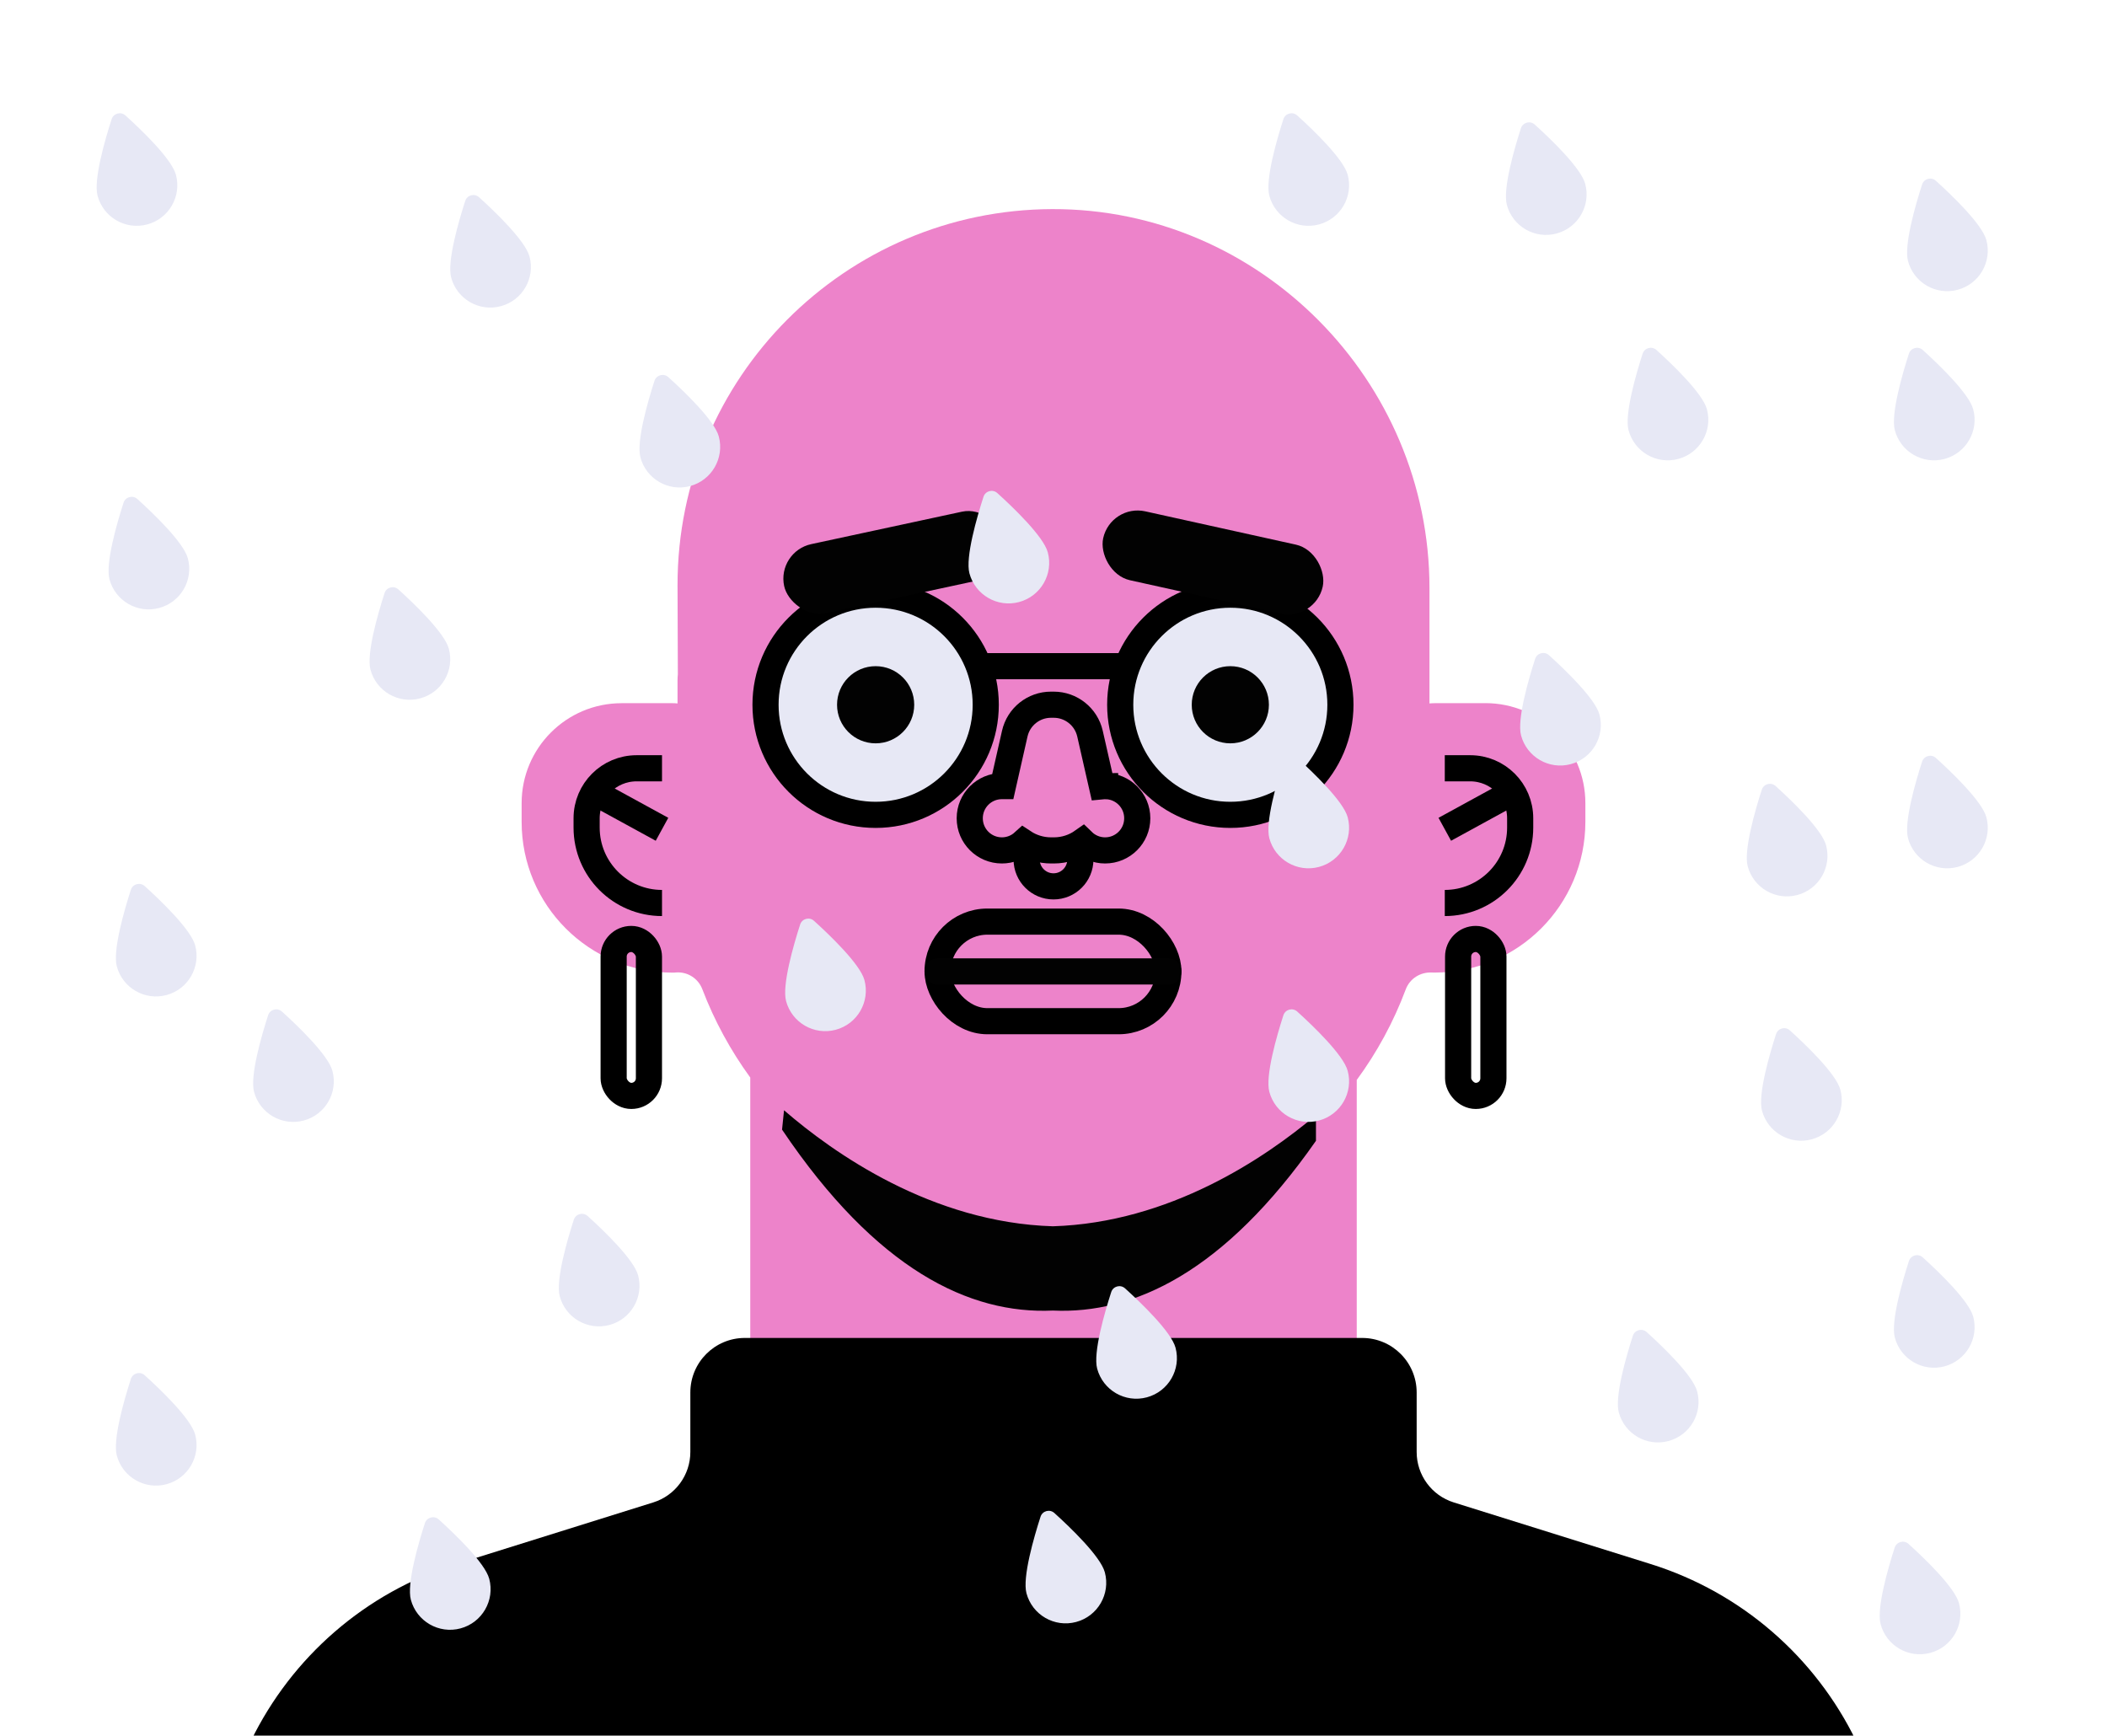 <?xml version="1.0" encoding="UTF-8"?><svg id="Layer_1" xmlns="http://www.w3.org/2000/svg" viewBox="0 0 403 332"><defs><style>.cls-1,.cls-2,.cls-3,.cls-4{stroke-width:5px;}.cls-1,.cls-2,.cls-4{stroke:#000;stroke-miterlimit:10;}.cls-1,.cls-5{fill:#ed83ca;}.cls-2,.cls-6{fill:#e7e8f5;}.cls-3{stroke:#020202;stroke-linecap:round;stroke-linejoin:round;}.cls-3,.cls-4{fill:none;}.cls-7,.cls-5,.cls-6,.cls-8{stroke-width:0px;}.cls-8{fill:#020202;}</style></defs><path class="cls-5" d="M284.1,134.51h-9.71c-.33,0-.66.02-.98.05v-22.09c0-39.7-32.48-72.61-72.18-72.47-39.59.14-71.64,32.28-71.64,71.91l.06,17.09c-.04.38-.06.76-.06,1.15v4.41c-.32-.04-.65-.05-.98-.05h-9.71c-10.57,0-19.13,8.57-19.13,19.13v3.57c0,15.93,12.91,28.84,28.84,28.84.23,0,.46,0,.68-.03,2.21-.17,4.25,1.13,5.04,3.2,2.31,6.05,5.41,11.73,9.17,16.9v71.13h116v-70.67c3.87-5.27,7.04-11.09,9.37-17.32.78-2.08,2.81-3.35,5.03-3.23.16,0,.32.01.49.01,7.96,0,15.17-3.23,20.39-8.45,5.22-5.22,8.45-12.43,8.45-20.39v-3.57c0-10.56-8.56-19.13-19.13-19.13Z"/><rect class="cls-4" x="179.33" y="176.29" width="44.14" height="19.05" rx="9.52" ry="9.52"/><line class="cls-3" x1="179.33" y1="185.82" x2="223.47" y2="185.82"/><circle class="cls-1" cx="201.5" cy="164.41" r="5.14"/><path class="cls-1" d="M211.37,150.37c-.2,0-.4.01-.6.03l-2.29-10.07c-.74-3.24-3.62-5.53-6.94-5.53h-.52c-3.32,0-6.2,2.3-6.93,5.54l-2.27,10.03c-.06,0-.13,0-.19,0-3.4,0-6.15,2.75-6.15,6.15s2.75,6.15,6.15,6.15c1.59,0,3.03-.6,4.12-1.59,1.51,1,3.32,1.59,5.3,1.59h.52c2.08,0,3.97-.66,5.51-1.75,1.11,1.08,2.62,1.75,4.29,1.75,3.4,0,6.15-2.75,6.15-6.15s-2.75-6.15-6.15-6.15Z"/><path class="cls-1" d="M126.62,146.96h-4.86c-5.28,0-9.56,4.28-9.56,9.56v1.79c0,7.96,6.46,14.42,14.42,14.42h0"/><line class="cls-4" x1="126.62" y1="158.63" x2="113.13" y2="151.25"/><path class="cls-1" d="M276.34,146.96h4.86c5.28,0,9.56,4.28,9.56,9.56v1.79c0,7.96-6.46,14.42-14.42,14.42h0"/><line class="cls-4" x1="276.34" y1="158.63" x2="289.83" y2="151.25"/><line class="cls-4" x1="185.98" y1="127.43" x2="218.66" y2="127.43"/><path class="cls-7" d="M355,333H48c7.78-15.99,21.86-28.38,39.31-33.83l37.64-11.78c4.22-1.32,7.09-5.23,7.09-9.65v-11.38c0-5.76,4.67-10.43,10.42-10.43h118.07c5.76,0,10.43,4.67,10.43,10.43v11.38c0,4.42,2.87,8.33,7.09,9.65l37.64,11.78c17.44,5.45,31.53,17.84,39.31,33.83Z"/><rect class="cls-4" x="278.89" y="179.61" width="6.75" height="30.02" rx="3.37" ry="3.37"/><rect class="cls-4" x="117.37" y="179.61" width="6.75" height="30.02" rx="3.37" ry="3.37"/><path class="cls-8" d="M201.37,234.57c-23.12-.71-41.91-13.97-51.41-22.19-.12,1.23-.25,2.47-.38,3.7,18.04,26.79,35.88,35.35,51.8,34.61,15.48.72,32.78-7.37,50.32-32.47v-4.92c-9.79,8.26-28.05,20.59-50.33,21.27Z"/><circle class="cls-2" cx="167.48" cy="134.81" r="21.06"/><circle class="cls-8" cx="167.48" cy="134.81" r="7.38"/><circle class="cls-2" cx="235.32" cy="134.81" r="21.06"/><circle class="cls-8" cx="235.32" cy="134.81" r="7.38"/><rect class="cls-8" x="210.5" y="100.83" width="43" height="13.5" rx="6.75" ry="6.75" transform="translate(28.7 -47.55) rotate(12.47)"/><rect class="cls-8" x="149.5" y="100.83" width="43" height="13.5" rx="6.75" ry="6.75" transform="translate(-18.81 38.4) rotate(-12.15)"/><path class="cls-6" d="M303.2,35.17c1.11,4.14-1.35,8.39-5.49,9.5s-8.39-1.35-9.5-5.49c-.81-3.03,1.43-10.73,2.69-14.64.36-1.13,1.77-1.51,2.65-.71,3.05,2.76,8.84,8.31,9.65,11.34Z"/><path class="cls-6" d="M377.41,78.29c1.11,4.14-1.35,8.39-5.49,9.5s-8.39-1.35-9.5-5.49c-.81-3.03,1.43-10.73,2.69-14.64.36-1.13,1.77-1.51,2.65-.71,3.05,2.76,8.84,8.31,9.65,11.34Z"/><path class="cls-6" d="M352,208.44c1.11,4.14-1.35,8.39-5.49,9.5s-8.39-1.35-9.5-5.49c-.81-3.03,1.43-10.73,2.69-14.64.36-1.13,1.77-1.51,2.65-.71,3.05,2.76,8.84,8.31,9.65,11.34Z"/><path class="cls-6" d="M211.32,300.76c1.11,4.14-1.35,8.39-5.49,9.5s-8.39-1.35-9.5-5.49c-.81-3.03,1.43-10.73,2.69-14.64.36-1.13,1.77-1.51,2.65-.71,3.05,2.76,8.84,8.31,9.65,11.34Z"/><path class="cls-6" d="M377.41,251.86c1.11,4.14-1.35,8.39-5.49,9.5s-8.39-1.35-9.5-5.49c-.81-3.03,1.43-10.73,2.69-14.64.36-1.13,1.77-1.51,2.65-.71,3.05,2.76,8.84,8.31,9.65,11.34Z"/><path class="cls-6" d="M324.61,266.15c1.11,4.14-1.35,8.39-5.49,9.5s-8.39-1.35-9.5-5.49c-.81-3.03,1.43-10.73,2.69-14.64.36-1.13,1.77-1.51,2.65-.71,3.05,2.76,8.84,8.31,9.65,11.34Z"/><path class="cls-6" d="M257.77,204.84c1.11,4.14-1.35,8.39-5.49,9.5s-8.39-1.35-9.5-5.49c-.81-3.03,1.43-10.73,2.69-14.64.36-1.13,1.77-1.51,2.65-.71,3.05,2.76,8.84,8.31,9.65,11.34Z"/><path class="cls-6" d="M305.92,136.67c1.11,4.14-1.35,8.39-5.49,9.5s-8.39-1.35-9.5-5.49c-.81-3.03,1.43-10.73,2.69-14.64.36-1.13,1.77-1.51,2.65-.71,3.05,2.76,8.84,8.31,9.65,11.34Z"/><path class="cls-6" d="M33.65,33.43c1.11,4.14-1.35,8.39-5.49,9.5s-8.39-1.35-9.5-5.49c-.81-3.03,1.43-10.73,2.69-14.64.36-1.13,1.77-1.51,2.65-.71,3.05,2.76,8.84,8.31,9.65,11.34Z"/><path class="cls-6" d="M85.85,124.09c1.11,4.14-1.35,8.39-5.49,9.5s-8.39-1.35-9.5-5.49c-.81-3.03,1.43-10.73,2.69-14.64.36-1.13,1.77-1.51,2.65-.71,3.05,2.76,8.84,8.31,9.65,11.34Z"/><path class="cls-6" d="M101.28,49.07c1.11,4.14-1.35,8.39-5.49,9.5s-8.39-1.35-9.5-5.49c-.81-3.03,1.43-10.73,2.69-14.64.36-1.13,1.77-1.51,2.65-.71,3.05,2.76,8.84,8.31,9.65,11.34Z"/><path class="cls-6" d="M35.93,106.8c1.11,4.14-1.35,8.39-5.49,9.5s-8.39-1.35-9.5-5.49c-.81-3.03,1.43-10.73,2.69-14.64.36-1.13,1.77-1.51,2.65-.71,3.05,2.76,8.84,8.31,9.65,11.34Z"/><path class="cls-6" d="M63.58,204.84c1.11,4.14-1.35,8.39-5.49,9.5s-8.39-1.35-9.5-5.49c-.81-3.03,1.43-10.73,2.69-14.64.36-1.13,1.77-1.51,2.65-.71,3.05,2.76,8.84,8.31,9.65,11.34Z"/><path class="cls-6" d="M224.84,257.79c1.11,4.14-1.35,8.39-5.49,9.5s-8.39-1.35-9.5-5.49c-.81-3.03,1.43-10.73,2.69-14.64.36-1.13,1.77-1.51,2.65-.71,3.05,2.76,8.84,8.31,9.65,11.34Z"/><path class="cls-6" d="M374.69,306.67c1.11,4.14-1.35,8.39-5.49,9.5s-8.39-1.35-9.5-5.49c-.81-3.03,1.43-10.73,2.69-14.64.36-1.13,1.77-1.51,2.65-.71,3.05,2.76,8.84,8.31,9.65,11.34Z"/><path class="cls-6" d="M37.33,274.41c1.11,4.14-1.35,8.39-5.49,9.5s-8.39-1.35-9.5-5.49c-.81-3.03,1.43-10.73,2.69-14.64.36-1.13,1.77-1.51,2.65-.71,3.05,2.76,8.84,8.31,9.65,11.34Z"/><path class="cls-6" d="M165.34,187.48c1.11,4.14-1.35,8.39-5.49,9.5s-8.39-1.35-9.5-5.49c-.81-3.03,1.43-10.73,2.69-14.64.36-1.13,1.77-1.51,2.65-.71,3.05,2.76,8.84,8.31,9.65,11.34Z"/><path class="cls-6" d="M137.48,83.48c1.11,4.14-1.35,8.39-5.49,9.5s-8.39-1.35-9.5-5.49c-.81-3.03,1.43-10.73,2.69-14.64.36-1.13,1.77-1.51,2.65-.71,3.05,2.76,8.84,8.31,9.65,11.34Z"/><path class="cls-6" d="M200.41,105.66c1.11,4.14-1.35,8.39-5.49,9.5s-8.39-1.35-9.5-5.49c-.81-3.03,1.43-10.73,2.69-14.64.36-1.13,1.77-1.51,2.65-.71,3.05,2.76,8.84,8.31,9.65,11.34Z"/><path class="cls-6" d="M257.77,156.33c1.11,4.14-1.35,8.39-5.49,9.5s-8.39-1.35-9.5-5.49c-.81-3.03,1.43-10.73,2.69-14.64.36-1.13,1.77-1.51,2.65-.71,3.05,2.76,8.84,8.31,9.65,11.34Z"/><path class="cls-6" d="M257.77,33.43c1.11,4.14-1.35,8.39-5.49,9.5s-8.39-1.35-9.5-5.49c-.81-3.03,1.43-10.73,2.69-14.64.36-1.13,1.77-1.51,2.65-.71,3.05,2.76,8.84,8.31,9.65,11.34Z"/><path class="cls-6" d="M379.93,45.93c1.11,4.14-1.35,8.39-5.49,9.5s-8.39-1.35-9.5-5.49c-.81-3.03,1.43-10.73,2.69-14.64.36-1.13,1.77-1.51,2.65-.71,3.05,2.76,8.84,8.31,9.65,11.34Z"/><path class="cls-6" d="M326.48,78.29c1.11,4.14-1.35,8.39-5.49,9.5s-8.39-1.35-9.5-5.49c-.81-3.03,1.43-10.73,2.69-14.64.36-1.13,1.77-1.51,2.65-.71,3.05,2.76,8.84,8.31,9.65,11.34Z"/><path class="cls-6" d="M379.93,156.33c1.11,4.14-1.35,8.39-5.49,9.5s-8.39-1.35-9.5-5.49c-.81-3.03,1.43-10.73,2.69-14.64.36-1.13,1.77-1.51,2.65-.71,3.05,2.76,8.84,8.31,9.65,11.34Z"/><path class="cls-6" d="M349.27,161.7c1.11,4.14-1.35,8.39-5.49,9.5s-8.39-1.35-9.5-5.49c-.81-3.03,1.43-10.73,2.69-14.64.36-1.13,1.77-1.51,2.65-.71,3.05,2.76,8.84,8.31,9.65,11.34Z"/><path class="cls-6" d="M37.33,180.84c1.11,4.14-1.35,8.39-5.49,9.5s-8.39-1.35-9.5-5.49c-.81-3.03,1.43-10.73,2.69-14.64.36-1.13,1.77-1.51,2.65-.71,3.05,2.76,8.84,8.31,9.65,11.34Z"/><path class="cls-6" d="M122.05,243.95c1.11,4.14-1.35,8.39-5.49,9.5s-8.39-1.35-9.5-5.49c-.81-3.03,1.43-10.73,2.69-14.64.36-1.13,1.77-1.51,2.65-.71,3.05,2.76,8.84,8.31,9.65,11.34Z"/><path class="cls-6" d="M93.57,301.99c1.11,4.14-1.35,8.39-5.49,9.5s-8.39-1.35-9.5-5.49c-.81-3.03,1.43-10.73,2.69-14.64.36-1.13,1.77-1.51,2.65-.71,3.05,2.76,8.84,8.31,9.65,11.34Z"/></svg>